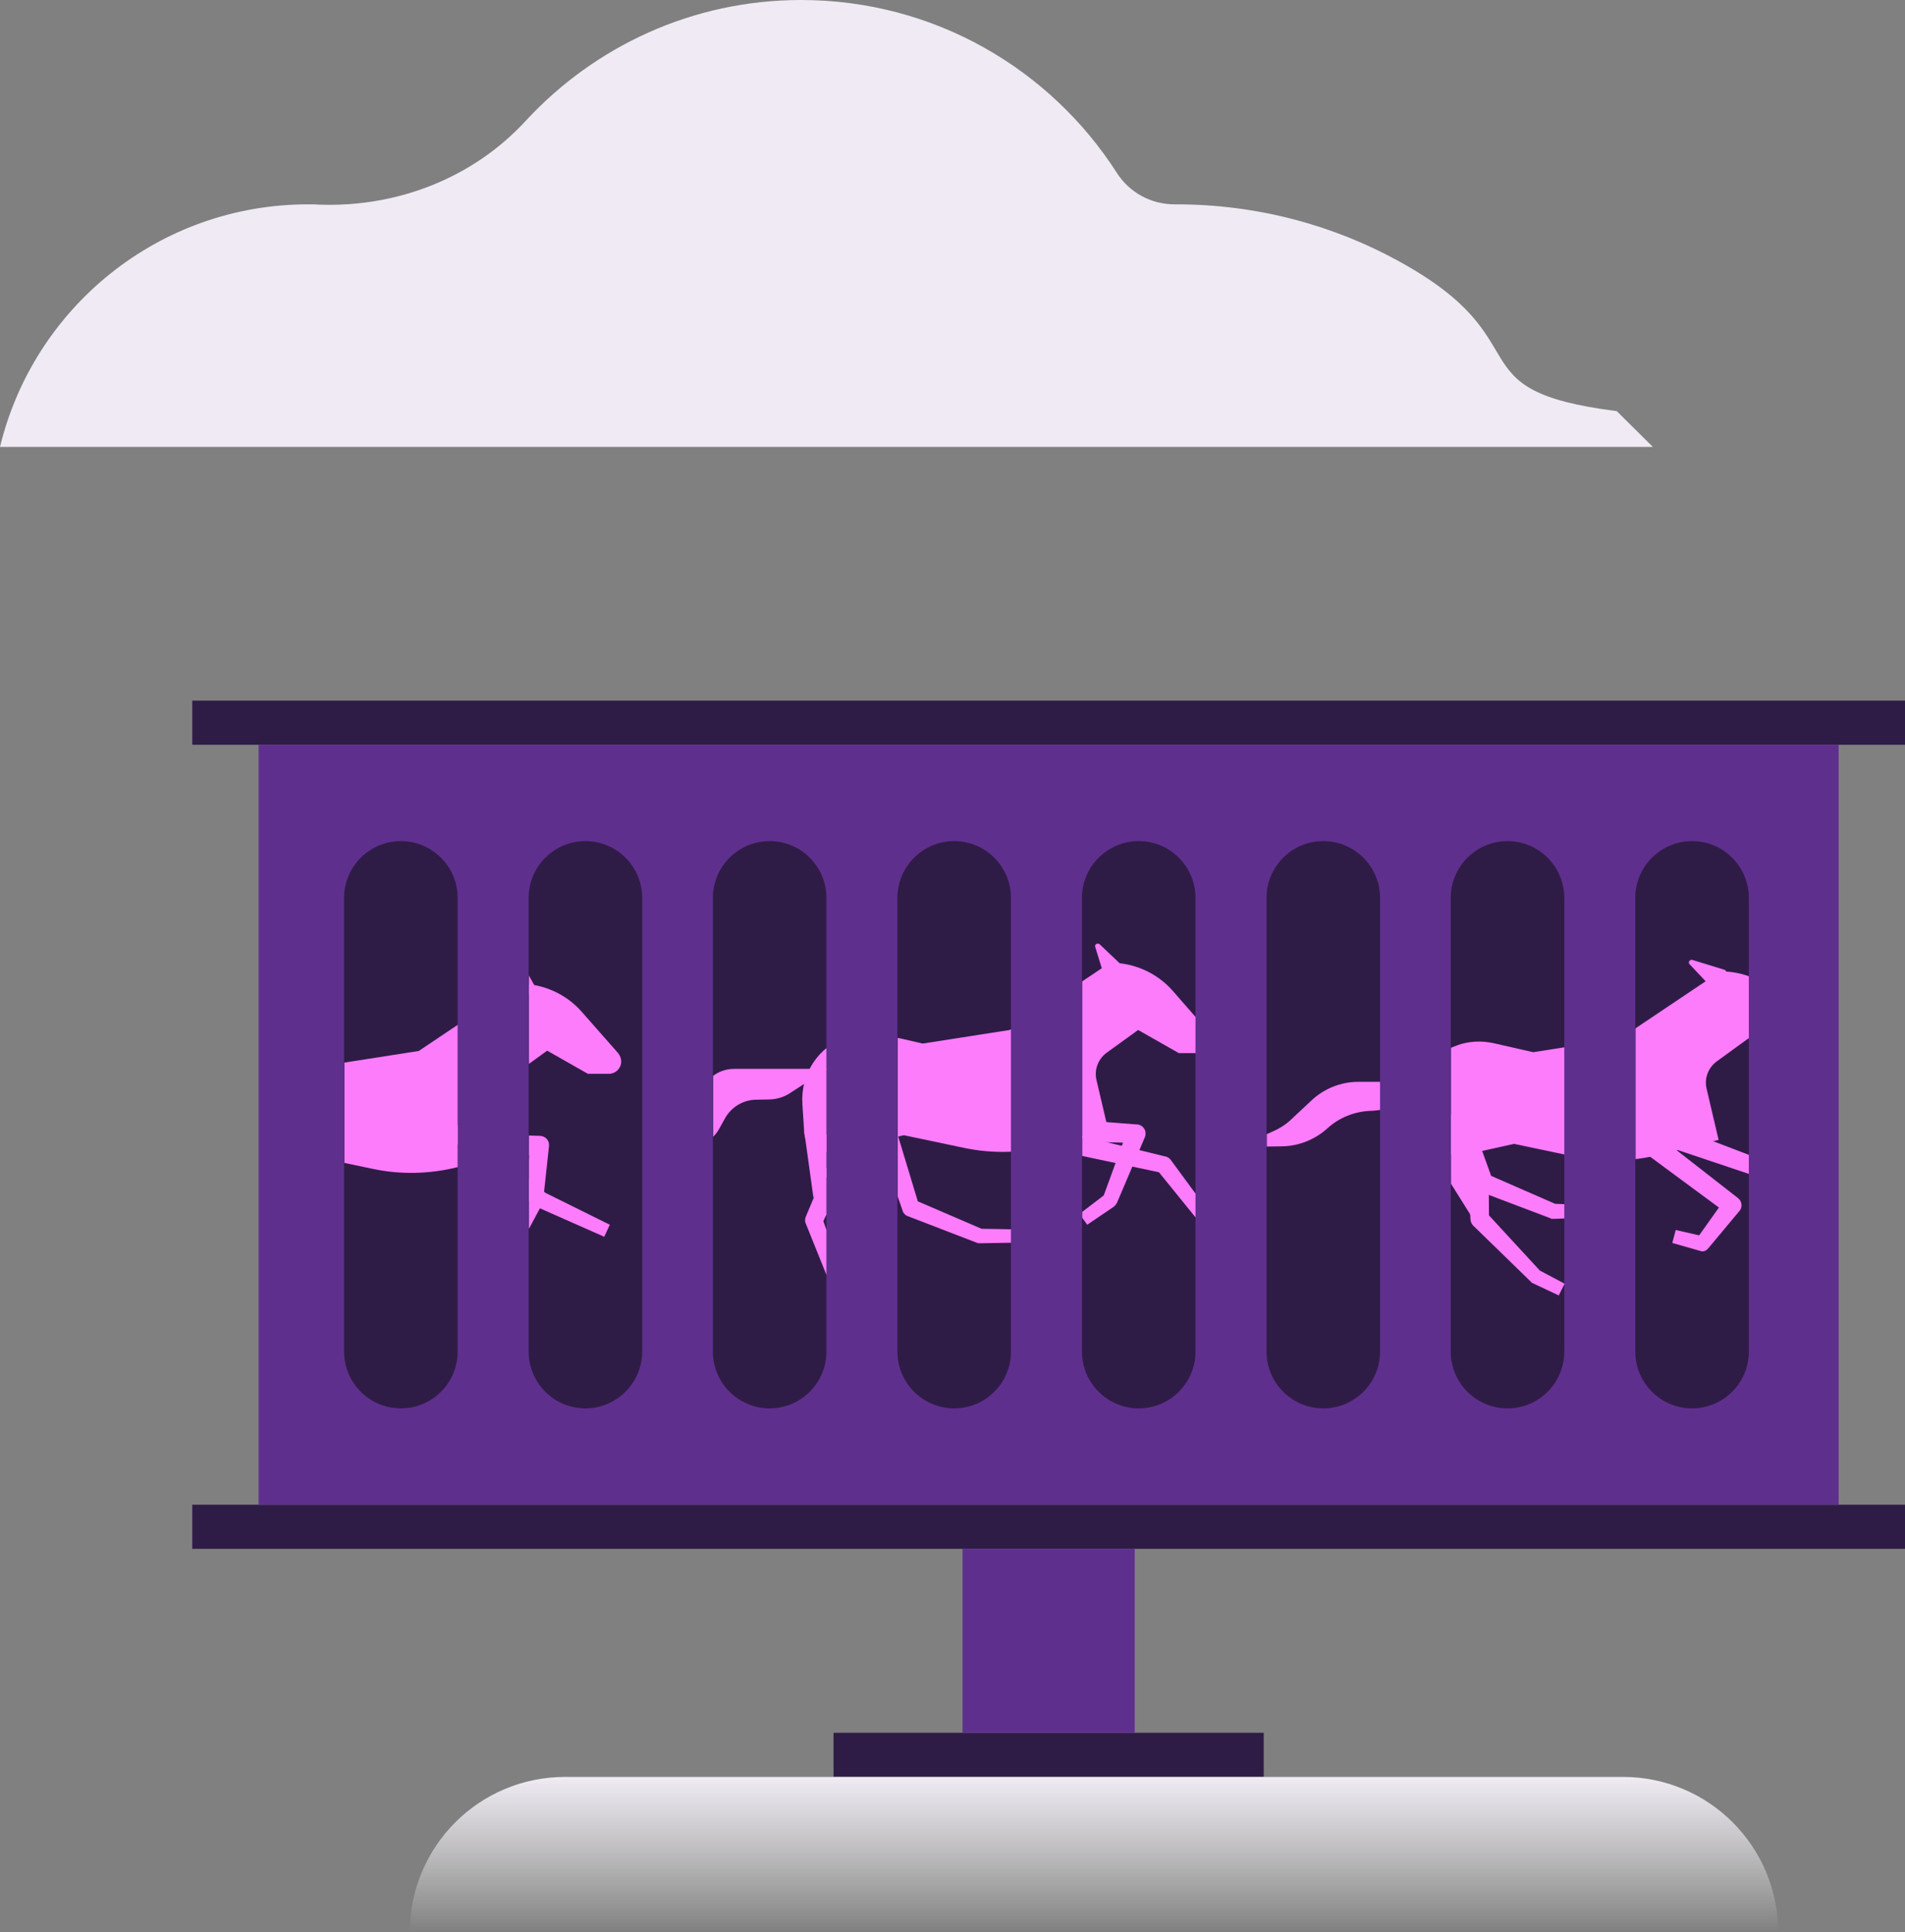 <?xml version="1.0" encoding="utf-8"?>
<!-- Generator: Adobe Illustrator 22.0.1, SVG Export Plug-In . SVG Version: 6.00 Build 0)  -->
<!DOCTYPE svg PUBLIC "-//W3C//DTD SVG 1.1//EN" "http://www.w3.org/Graphics/SVG/1.1/DTD/svg11.dtd">
<svg version="1.1" id="Isolation_Mode" xmlns:x="http://ns.adobe.com/Extensibility/1.0/" xmlns:i="http://ns.adobe.com/AdobeIllustrator/10.0/" xmlns:graph="http://ns.adobe.com/Graphs/1.0/"
	 xmlns="http://www.w3.org/2000/svg" xmlns:xlink="http://www.w3.org/1999/xlink" x="0px" y="0px" width="617.3px" height="626px"
	 viewBox="0 0 617.3 626" style="enable-background:new 0 0 617.3 626;" xml:space="preserve">
<rect x="0" y="0" width="617.3" height="626" fill="#808080" stroke="none"/>
<style type="text/css">
	.st0{fill:#2F1C46;}
	.st1{fill:#5F2F8E;}
	.st2{clip-path:url(#SVGID_2_);}
	.st3{fill:#FD7CFC;}
	.st4{fill:#161616;}
	.st5{fill:url(#SVGID_3_);}
	.st6{fill:#EFEAF3;}
</style>
<g>
	<rect x="62.3" y="487.5" class="st0" width="555" height="14.3"/>
	<rect x="270.1" y="561.4" class="st0" width="139.4" height="14.3"/>
	<rect x="311.9" y="501.8" class="st1" width="55.8" height="59.6"/>
	<rect x="62.3" y="227" class="st0" width="555" height="14.3"/>
	<rect x="83.8" y="241.3" class="st1" width="512" height="246.2"/>
	<path class="st0" d="M428.8,456.3L428.8,456.3c-10.1,0-18.4-8.2-18.4-18.4v-147c0-10.1,8.2-18.4,18.4-18.4l0,0
		c10.1,0,18.4,8.2,18.4,18.4v147C447.2,448,439,456.3,428.8,456.3z M566.7,437.9v-147c0-10.1-8.2-18.4-18.4-18.4l0,0
		c-10.1,0-18.4,8.2-18.4,18.4v147c0,10.1,8.2,18.4,18.4,18.4l0,0C558.5,456.3,566.7,448,566.7,437.9z M387.4,437.9v-147
		c0-10.1-8.2-18.4-18.4-18.4l0,0c-10.1,0-18.4,8.2-18.4,18.4v147c0,10.1,8.2,18.4,18.4,18.4l0,0C379.2,456.3,387.4,448,387.4,437.9z
		 M267.8,437.9v-147c0-10.1-8.2-18.4-18.4-18.4l0,0c-10.1,0-18.4,8.2-18.4,18.4v147c0,10.1,8.2,18.4,18.4,18.4l0,0
		C259.6,456.3,267.8,448,267.8,437.9z M148.3,437.9v-147c0-10.1-8.2-18.4-18.4-18.4l0,0c-10.1,0-18.4,8.2-18.4,18.4v147
		c0,10.1,8.2,18.4,18.4,18.4l0,0C140.1,456.3,148.3,448,148.3,437.9z M208.1,437.9v-147c0-10.1-8.2-18.4-18.4-18.4l0,0
		c-10.1,0-18.4,8.2-18.4,18.4v147c0,10.1,8.2,18.4,18.4,18.4l0,0C199.8,456.3,208.1,448,208.1,437.9z M506.9,437.9v-147
		c0-10.1-8.2-18.4-18.4-18.4l0,0c-10.1,0-18.4,8.2-18.4,18.4v147c0,10.1,8.2,18.4,18.4,18.4l0,0C498.7,456.3,506.9,448,506.9,437.9z
		 M327.6,437.9v-147c0-10.1-8.2-18.4-18.4-18.4l0,0c-10.1,0-18.4,8.2-18.4,18.4v147c0,10.1,8.2,18.4,18.4,18.4l0,0
		C319.4,456.3,327.6,448,327.6,437.9z"/>
	<g>
		<g>
			<defs>
				<path id="SVGID_1_" d="M440.6,456.3h-23.5c-3.6,0-6.6-2.9-6.6-6.6V279.1c0-3.6,2.9-6.6,6.6-6.6h23.5c3.6,0,6.6,2.9,6.6,6.6
					v170.6C447.2,453.3,444.2,456.3,440.6,456.3z M566.7,449.7V279.1c0-3.6-2.9-6.6-6.6-6.6h-23.5c-3.6,0-6.6,2.9-6.6,6.6v170.6
					c0,3.6,2.9,6.6,6.6,6.6h23.5C563.8,456.3,566.7,453.3,566.7,449.7z M387.4,449.7V279.1c0-3.6-2.9-6.6-6.6-6.6h-23.5
					c-3.6,0-6.6,2.9-6.6,6.6v170.6c0,3.6,2.9,6.6,6.6,6.6h23.5C384.4,456.3,387.4,453.3,387.4,449.7z M267.8,449.7V279.1
					c0-3.6-2.9-6.6-6.6-6.6h-23.5c-3.6,0-6.6,2.9-6.6,6.6v170.6c0,3.6,2.9,6.6,6.6,6.6h23.6C264.9,456.3,267.8,453.3,267.8,449.7z
					 M148.3,449.7V279.1c0-3.6-2.9-6.6-6.6-6.6h-23.5c-3.6,0-6.6,2.9-6.6,6.6v170.6c0,3.6,2.9,6.6,6.6,6.6h23.5
					C145.3,456.3,148.3,453.3,148.3,449.7z M208.1,449.7V279.1c0-3.6-2.9-6.6-6.6-6.6H178c-3.6,0-6.6,2.9-6.6,6.6v170.6
					c0,3.6,2.9,6.6,6.6,6.6h23.5C205.1,456.3,208.1,453.3,208.1,449.7z M506.9,449.7V279.1c0-3.6-2.9-6.6-6.6-6.6h-23.5
					c-3.6,0-6.6,2.9-6.6,6.6v170.6c0,3.6,2.9,6.6,6.6,6.6h23.5C504,456.3,506.9,453.3,506.9,449.7z M327.6,449.7V279.1
					c0-3.6-2.9-6.6-6.6-6.6h-23.5c-3.6,0-6.6,2.9-6.6,6.6v170.6c0,3.6,2.9,6.6,6.6,6.6H321C324.7,456.3,327.6,453.3,327.6,449.7z"/>
			</defs>
			<clipPath id="SVGID_2_">
				<use xlink:href="#SVGID_1_"  style="overflow:visible;"/>
			</clipPath>
			<g class="st2">
				<g>
					<path class="st3" d="M559.1,315.6l-3.9,3.7c-0.3,0.3-0.9,0.3-1.2,0l-6.5-6.9c-0.6-0.6,0-1.6,0.9-1.4l10.4,3.2
						C559.4,314.4,559.6,315.1,559.1,315.6z"/>
					<path class="st3" d="M566.6,336.4l13.2,7.5h6.8c2.2,0,4-1.8,4-4l0,0c0-1-0.4-1.9-1-2.7l-11.8-13.4c-5.1-5.8-12.5-9.1-20.3-9.1
						l0,0L525,336.5l-28.2,4.4l-12.7-2.9c-4-0.9-8.2-0.7-12,0.7l0,0c-9.1,3.2-14.9,12-14.3,21.7l0,0c0.6,9.1,9.1,15.5,17.9,13.5
						l14.9-3.3l19.5,4.1c9,1.9,18.3,1.7,27.2-0.5l19.6-4.9l-3.9-16.6c-0.8-3.4,0.6-6.9,3.4-8.9L566.6,336.4z"/>
					<g>
						<path class="st3" d="M482.4,380.3l0.1,14.6l-0.9-2.1l17.7,19.2l-0.6-0.5l8.3,4.4l-1.9,3.8l-8.5-4c-0.2-0.1-0.4-0.2-0.5-0.4
							l-0.1-0.1l-18.6-18.1c-0.5-0.5-0.8-1.2-0.9-1.9V395l-0.9-14.6L482.4,380.3z"/>
					</g>
					<g>
						<path class="st3" d="M478.2,367.1l5.4,15l-1.7-1.7l22.2,9.7l-0.8-0.1l8.3,0.3v4.3l-8.3,0.3c-0.3,0-0.5,0-0.8-0.1l-0.1-0.1
							l-22.7-8.6c-0.8-0.3-1.3-0.9-1.6-1.5l-0.1-0.2l-6.3-14.6L478.2,367.1z"/>
					</g>
					<g>
						<path class="st3" d="M541.2,364.4l30.3,11.6l0.1,0.1c0.9,0.3,1.4,1.1,1.6,1.9l4.6,20.6l-4.2,1.1l-5.8-20.3l1.8,1.9L538.9,371
							L541.2,364.4z"/>
					</g>
					<g>
						<path class="st3" d="M535.4,366.5l27.7,21.6l0.1,0.1c1.3,1,1.5,2.8,0.5,4.1c0,0,0,0.1-0.1,0.1l-10.1,12.1l-0.1,0.1
							c-0.6,0.7-1.6,1-2.4,0.7l-9.1-2.6l1.1-4.2l9.2,2.1l-2.5,0.9l9.1-12.8l0.6,4.3l-28.3-20.9L535.4,366.5z"/>
					</g>
					<polygon class="st3" points="459.4,366.3 477.5,395.2 478.9,361.7 459.4,360.4 					"/>
					<path class="st3" d="M430.1,365.6c-4,3.6-9.2,5.7-14.6,5.8l-14.5,0.2l11.4-5c2.3-1,4.5-2.4,6.3-4.2l6.2-5.8
						c4.1-3.9,9.6-6.1,15.2-6.1h22.3l-0.5,0.6c-4.4,5.4-10.9,8.6-17.8,8.8l0,0C438.9,360.1,433.9,362.1,430.1,365.6L430.1,365.6z"/>
				</g>
				<g>
					<path class="st3" d="M363.8,314.9l-5.1,1.6c-0.4,0.1-0.9-0.1-1-0.6l-2.8-9.1c-0.3-0.8,0.7-1.4,1.4-0.9l7.9,7.5
						C364.6,314,364.4,314.7,363.8,314.9z"/>
					<path class="st3" d="M368.8,333.7l13.2,7.5h6.8c2.2,0,4-1.8,4-4l0,0c0-1-0.4-1.9-1-2.7L380,321c-5.1-5.8-12.5-9.1-20.3-9.1l0,0
						l-32.5,21.8l-28.2,4.4l-12.7-2.9c-4-0.9-8.2-0.7-12,0.7l0,0c-9.1,3.2-14.9,12-14.3,21.7l0.6,9.3c0.3,4.2,4.2,7.1,8.3,6.2
						l24-5.3l19.5,4.1c9,1.9,18.3,1.7,27.2-0.5l19.6-4.9l-3.9-16.6c-0.8-3.4,0.6-6.9,3.4-8.9L368.8,333.7z"/>
					<g>
						<path class="st3" d="M279.4,368.8l-13.1,27.9l0.1-2.2l8.3,23.4l-1.1-1.3l8.3,4.4l-1.9,3.8l-8.5-4c-0.5-0.2-0.9-0.7-1.1-1.2
							v-0.1l-9.3-23.1c-0.3-0.7-0.3-1.4,0-2.1v-0.1l12-28.4L279.4,368.8z"/>
					</g>
					<g>
						<path class="st3" d="M288.6,360.1l9.2,30.4l-1.6-1.8l22.3,9.6l-0.9-0.2l11.6,0.2v4.3l-11.6,0.2c-0.3,0-0.6,0-0.8-0.1h-0.1
							l-22.6-8.7c-0.8-0.3-1.3-0.9-1.6-1.6v-0.1l-10.4-30L288.6,360.1z"/>
					</g>
					<g>
						<path class="st3" d="M333.8,364l43.9,10.7h0.1c0.6,0.2,1.1,0.5,1.5,1l15.3,20.8l-3.4,2.6L374.9,379l1.6,1l-44.2-9.4L333.8,364
							z"/>
					</g>
					<g>
						<path class="st3" d="M351.2,363l17.1,1.3h0.2c1.6,0.1,2.9,1.6,2.7,3.2c0,0.3-0.1,0.7-0.2,0.9l-9.1,21.4l-0.1,0.1
							c-0.2,0.4-0.5,0.7-0.8,1l-8.7,5.9l-2.5-3.5l8.4-6.4l-0.8,1.1l8-21.9l2.7,4.2l-17.1-0.4L351.2,363z"/>
					</g>
					<path class="st4" d="M260.6,366.5"/>
					<polygon class="st3" points="260.6,366.5 263.6,388.1 275.6,368.8 					"/>
					<path class="st3" d="M268.1,346.3h-30.2c-2.8,0-5.5,1-7.6,2.9l-7,6.1c-2.5,2.2-4,5.4-4,8.8l0,0c0,3.2-1.3,6.2-3.5,8.4l-7.3,7
						l19.3-8.9c2.2-1,4-2.7,5.2-4.8l2-3.6c2-3.5,5.7-5.8,9.8-5.9l4.8-0.1c2.1-0.1,4.2-0.7,6-1.8L268.1,346.3z"/>
				</g>
				<g>
					<path class="st3" d="M177.3,340.4l13.2,7.5h6.8c2.2,0,4-1.8,4-4l0,0c0-1-0.4-1.9-1-2.7l-11.8-13.4c-5.1-5.8-12.5-9.1-20.3-9.1
						l0,0l-32.5,21.8l-28.2,4.4L94.8,342c-4-0.9-8.2-0.7-12,0.7l0,0c-9.1,3.2-14.9,12-14.3,21.7l1.1,17.2l31.7-7l19.5,4.1
						c9,1.9,18.3,1.7,27.2-0.5l19.6-4.9l-3.9-16.6c-0.8-3.4,0.6-6.9,3.4-8.9L177.3,340.4z"/>
					<g>
						<path class="st3" d="M149.5,363l27.5,23.7l-0.6-0.4l21.2,10.5l-1.8,3.9l-21.7-9.6c-0.2-0.1-0.3-0.2-0.5-0.3l-0.1-0.1
							L145,368.3L149.5,363z"/>
					</g>
					<g>
						<path class="st3" d="M162.3,367.6l12.5,0.4h0.2c1.7,0.1,3,1.4,2.9,3.1c0,0.1,0,0.2,0,0.2l-1.9,17.6v0.2c0,0.3-0.1,0.5-0.2,0.8
							l-5.3,9.9l-3.9-1.9l4.6-10.2l-0.3,0.9l0.7-17.6l3.1,3.3l-12.5,0.4v-7.1H162.3z"/>
					</g>
					<g>
						<path class="st3" d="M90.7,376l-0.3,22.7l-0.2-0.7l10.7,15.4l-0.4-0.4l8.7,3.7l-0.7,1.7l-8.8-3.5c-0.2-0.1-0.3-0.2-0.4-0.3
							l0,0l-11-15.2c-0.2-0.2-0.2-0.5-0.2-0.7l0,0L87.7,376H90.7z"/>
					</g>
					<g>
						<path class="st3" d="M73.7,377.3l-19.8,12.5l0.5-0.7l-6.3,18.3l-0.1-0.9l5.2,8.4l-1.6,1l-5.3-8.3c-0.2-0.3-0.2-0.6-0.1-0.8
							l0,0l5.9-18.4c0.1-0.3,0.3-0.5,0.5-0.6l0,0l19.5-12.9L73.7,377.3z"/>
					</g>
					<path class="st3" d="M173.4,322.3h-5.3c-0.5,0-0.8-0.4-0.8-0.8V312c0-0.9,1.1-1.2,1.6-0.4l5.3,9.5
						C174.4,321.6,174,322.3,173.4,322.3z"/>
					<path class="st3" d="M74.2,350.4l-12.3,0.9c-2.7,0.2-5.4,1.1-7.7,2.6l-13.8,9c-4.1,2.7-9.1,3.3-13.8,1.9l-12.9-4.1l12.8,9.6
						c6.3,4.7,15.1,4.2,20.9-1.3l0,0c0.4-0.4,0.9-0.8,1.4-1.2c2.8-2.1,11.4-8.5,12.3-9L74.2,350.4z"/>
				</g>
			</g>
		</g>
	</g>
</g>
<linearGradient id="SVGID_3_" gradientUnits="userSpaceOnUse" x1="354.526" y1="227.996" x2="354.526" y2="278.296" gradientTransform="matrix(1 0 0 -1 0 853.991)">
	<stop  offset="0" style="stop-color:#FFFFFF;stop-opacity:0"/>
	<stop  offset="1" style="stop-color:#EFEAF3"/>
</linearGradient>
<path class="st5" d="M576.2,626H132.8l0,0c0-27.8,22.5-50.3,50.3-50.3h342.8C553.7,575.7,576.2,598.2,576.2,626L576.2,626z"/>
<path class="st6" d="M99.9,66.2c1.2,0,2.4,0,3.6,0.1c25.2,0.9,49.8-8.6,66.9-27.2C192.6,15.1,224.3,0,259.6,0
	c43,0,80.7,22.3,102.3,56c4.1,6.4,11.1,10.2,18.7,10.2c0.2,0,0.3,0,0.5,0c26.2,0,50.9,6.7,72.3,18.5c47.4,26,16.9,41.7,70.5,48.5
	l11.7,11.6h-22.2H402.2H0C10.9,99.7,51.4,66.2,99.9,66.2z"/>
</svg>
